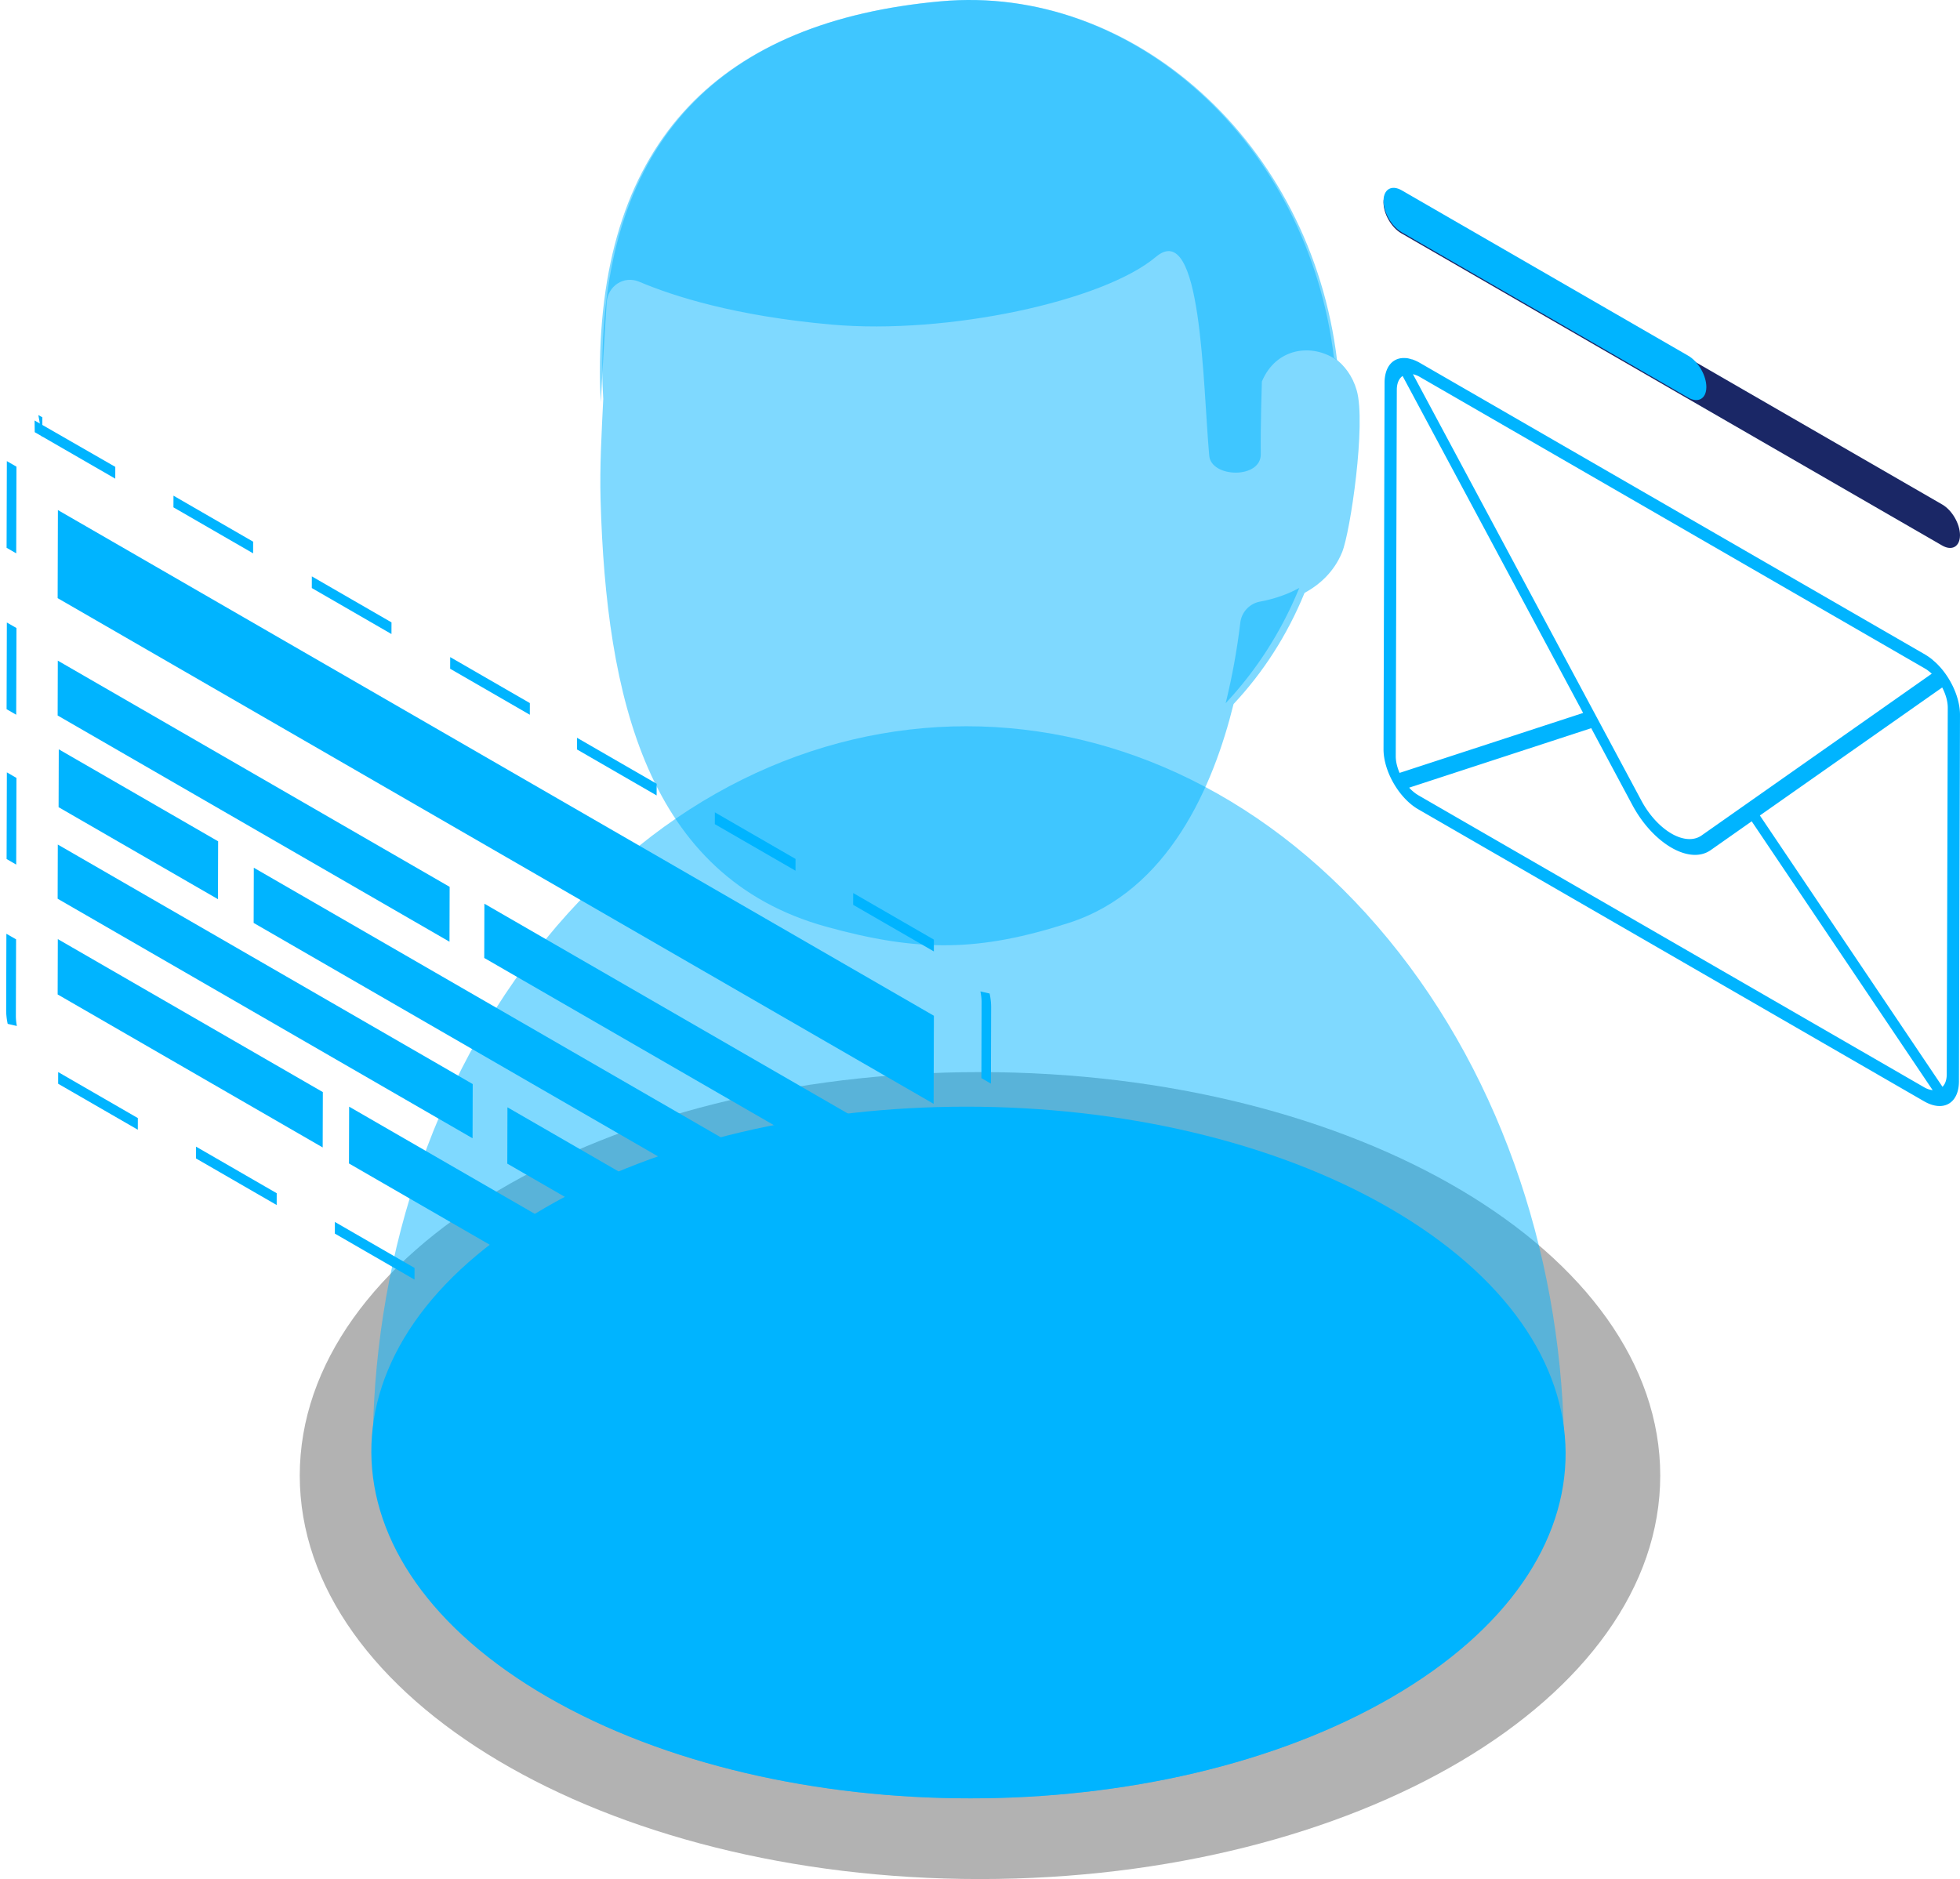 <svg width="170" height="163" xmlns="http://www.w3.org/2000/svg" xmlns:xlink="http://www.w3.org/1999/xlink" xmlns:svgjs="http://svgjs.com/svgjs" viewBox="1000 2196 170 163"><svg width="118" height="70" xmlns="http://www.w3.org/2000/svg" xmlns:xlink="http://www.w3.org/1999/xlink" xmlns:svgjs="http://svgjs.com/svgjs" opacity=".302" x="1026" y="2289"><svg xmlns="http://www.w3.org/2000/svg" xmlns:xlink="http://www.w3.org/1999/xlink" width="118" height="70"><path paint-order="stroke fill markers" fill-rule="evenodd" d="M59 70C26.373 70 0 54.355 0 35S26.373 0 59 0c32.627 0 59 15.645 59 35S91.627 70 59 70z"/></svg></svg><svg width="170" height="156" xmlns="http://www.w3.org/2000/svg" xmlns:xlink="http://www.w3.org/1999/xlink" xmlns:svgjs="http://svgjs.com/svgjs" viewBox="1000 2196 170 156" x="1000" y="2196"><svg width="50" height="80" xmlns="http://www.w3.org/2000/svg" xmlns:xlink="http://www.w3.org/1999/xlink" xmlns:svgjs="http://svgjs.com/svgjs" viewBox="1120 2212 50 80" x="1120" y="2212"><svg width="50" height="65" xmlns="http://www.w3.org/2000/svg" xmlns:xlink="http://www.w3.org/1999/xlink" xmlns:svgjs="http://svgjs.com/svgjs" viewBox="1120 2227 50 65" x="1120" y="2227"><svg width="50" height="65" xmlns="http://www.w3.org/2000/svg" xmlns:xlink="http://www.w3.org/1999/xlink" xmlns:svgjs="http://svgjs.com/svgjs" viewBox="0 0.056 50 64.888" fill="#00b4ff" x="1120" y="2227"><svg xmlns="http://www.w3.org/2000/svg" xmlns:xlink="http://www.w3.org/1999/xlink" width="50" height="65" viewBox="0.114 0.701 49.422 64.138"><path paint-order="stroke fill markers" fill-rule="evenodd" d="M46.56 26.135L3.197 1.1a3.798 3.798 0 0 0-.613-.278L2.509.811c-.18-.06-.34-.099-.502-.105h-.019C.938.633.207 1.418.203 2.818L.114 34.24c-.005 1.89 1.331 4.206 2.976 5.155L46.45 64.429c1.654.955 2.99.183 2.996-1.706l.089-31.422c.004-1.4-.72-3.026-1.759-4.159l-.028-.026c-.16-.18-.32-.328-.49-.47l-.086-.08a5.023 5.023 0 0 0-.614-.43zM1.49 36.275c-.207-.48-.329-.974-.328-1.43l.09-31.421c.001-.565.191-.966.496-1.183l15.477 28.893-15.735 5.14zM48.035 63.19L32.38 39.927 48.01 28.951c.291.56.48 1.18.477 1.744l-.088 31.422c-.001.478-.136.846-.363 1.073zm-23.23-21.71c-.983-.567-1.927-1.6-2.576-2.813L2.637 2.092l.057.01c.161.05.331.105.501.204l43.36 25.034c.171.098.341.24.511.381l.047.05-19.734 13.87c-.655.459-1.591.407-2.574-.16zM3.093 38.19a3.495 3.495 0 0 1-.783-.649L17.92 32.44l3.521 6.578c.894 1.67 2.121 2.954 3.36 3.67 1.228.709 2.458.842 3.359.21l3.518-2.472 15.513 23.051a1.822 1.822 0 0 1-.737-.251L3.093 38.19z"/></svg></svg></svg><svg width="50" height="32" xmlns="http://www.w3.org/2000/svg" xmlns:xlink="http://www.w3.org/1999/xlink" xmlns:svgjs="http://svgjs.com/svgjs" viewBox="1120 2212 50 32" x="1120" y="2212"><svg width="50" height="32" xmlns="http://www.w3.org/2000/svg" xmlns:xlink="http://www.w3.org/1999/xlink" xmlns:svgjs="http://svgjs.com/svgjs" viewBox="0 0.468 50 31.065" fill="#1a2766" x="1120" y="2212"><svg xmlns="http://www.w3.org/2000/svg" xmlns:xlink="http://www.w3.org/1999/xlink" width="50" height="32" viewBox="0.158 0.606 49.333 30.65"><path paint-order="stroke fill markers" fill-rule="evenodd" d="M47.975 27.541L1.685.815C.842.33.16.719.157 1.685c-.003.977.676 2.15 1.517 2.637l46.29 26.726c.84.485 1.523.096 1.526-.881.002-.966-.675-2.141-1.516-2.626z"/></svg></svg></svg><svg width="28" height="19" xmlns="http://www.w3.org/2000/svg" xmlns:xlink="http://www.w3.org/1999/xlink" xmlns:svgjs="http://svgjs.com/svgjs" viewBox="1120 2212 28 19" x="1120" y="2212"><svg width="28" height="19" xmlns="http://www.w3.org/2000/svg" xmlns:xlink="http://www.w3.org/1999/xlink" xmlns:svgjs="http://svgjs.com/svgjs" viewBox="0 0.295 28 18.41" fill="#00b4ff" x="1120" y="2212"><svg xmlns="http://www.w3.org/2000/svg" xmlns:xlink="http://www.w3.org/1999/xlink" width="28" height="19" viewBox="0.158 0.606 27.053 17.787"><path paint-order="stroke fill markers" fill-rule="evenodd" d="M25.694 14.677L1.684.815C.843.33.161.719.158 1.685c-.003.977.676 2.15 1.517 2.637l24.009 13.862c.841.486 1.524.097 1.527-.88.002-.967-.677-2.141-1.517-2.627z"/></svg></svg></svg></svg><svg width="104" height="156" xmlns="http://www.w3.org/2000/svg" xmlns:xlink="http://www.w3.org/1999/xlink" xmlns:svgjs="http://svgjs.com/svgjs" viewBox="1032 2196 104 156" x="1032" y="2196"><svg width="104" height="60" xmlns="http://www.w3.org/2000/svg" xmlns:xlink="http://www.w3.org/1999/xlink" xmlns:svgjs="http://svgjs.com/svgjs" viewBox="1032 2292 104 60" x="1032" y="2292"><svg width="104" height="60" xmlns="http://www.w3.org/2000/svg" xmlns:xlink="http://www.w3.org/1999/xlink" xmlns:svgjs="http://svgjs.com/svgjs" viewBox="0.207 0 103.586 60" fill="#00b4ff" x="1032" y="2292"><svg xmlns="http://www.w3.org/2000/svg" xmlns:xlink="http://www.w3.org/1999/xlink" width="104" height="60" viewBox="0.897 0.021 102.671 59.47"><path paint-order="stroke fill markers" fill-rule="evenodd" d="M88.414 8.733C68.302-2.879 35.791-2.884 15.81 8.728-4.173 20.34-4.056 39.17 16.056 50.784c20.112 11.61 52.613 11.61 72.595-.001 19.981-11.613 19.875-30.438-.237-42.05z"/></svg></svg></svg><svg width="104" height="93" xmlns="http://www.w3.org/2000/svg" xmlns:xlink="http://www.w3.org/1999/xlink" xmlns:svgjs="http://svgjs.com/svgjs" viewBox="0.33 0 103.34 93" fill="#00b4ff" opacity=".502" x="1032" y="2259"><svg xmlns="http://www.w3.org/2000/svg" xmlns:xlink="http://www.w3.org/1999/xlink" width="104" height="93" viewBox="0.897 0.094 102.671 92.398"><path paint-order="stroke fill markers" fill-rule="evenodd" d="M88.414 18.452C68.302-6.018 35.791-6.03 15.81 18.442 5.82 30.677.852 46.716.897 62.755v.001C.943 70.366 6 77.978 16.056 83.783c20.112 11.612 52.613 11.612 72.595 0 9.99-5.806 14.958-13.415 14.916-21.025-.043-16.036-5.097-32.072-15.153-44.306z"/></svg></svg><svg width="66" height="82" xmlns="http://www.w3.org/2000/svg" xmlns:xlink="http://www.w3.org/1999/xlink" xmlns:svgjs="http://svgjs.com/svgjs" viewBox="0.069 0 65.861 82" fill="#00b4ff" opacity=".502" x="1052" y="2196"><svg xmlns="http://www.w3.org/2000/svg" xmlns:xlink="http://www.w3.org/1999/xlink" width="66" height="82" viewBox="0.599 0.691 65.015 80.946"><path paint-order="stroke fill markers" fill-rule="evenodd" d="M65.362 34.122c-.357-1.25-1.077-2.187-1.95-2.805C61.193 12.879 46.157-.695 29.72.804 11.085 2.503.765 12.544.767 32.402c0 .828.033 1.647.082 2.461-.14 2.872-.31 5.76-.229 8.66.476 16.8 3.95 32.268 19.308 36.52 7.924 2.194 13.105 2.158 20.806-.33 8.53-2.755 12.356-11.738 14.082-18.733 2.517-2.689 4.588-5.876 6.076-9.514 1.29-.708 2.52-1.79 3.215-3.48.718-1.75 2.067-11.032 1.255-13.864zm-3.656-3.553l-.048-.01.048.01zm-3.448.826c-.039.033-.074.074-.112.11.038-.036.073-.076.112-.11zm1.657-.82c-.042.01-.085.022-.127.034l.127-.035zm-.813.284c-.045.022-.093.04-.137.064.046-.024.092-.042.137-.064zm-1.456 1.196c-.05.066-.101.134-.149.203.048-.07.099-.137.15-.203zm-1.804 23.663l.002-.011-.002.011z"/></svg></svg><svg width="64" height="61" xmlns="http://www.w3.org/2000/svg" xmlns:xlink="http://www.w3.org/1999/xlink" xmlns:svgjs="http://svgjs.com/svgjs" viewBox="1052 2196 64 61" x="1052" y="2196"><svg width="64" height="41" xmlns="http://www.w3.org/2000/svg" xmlns:xlink="http://www.w3.org/1999/xlink" xmlns:svgjs="http://svgjs.com/svgjs" viewBox="0.031 0 63.938 41" fill="#00b4ff" opacity=".502" x="1052" y="2196"><svg xmlns="http://www.w3.org/2000/svg" xmlns:xlink="http://www.w3.org/1999/xlink" width="64" height="41" viewBox="0.767 0.691 62.645 40.171"><path paint-order="stroke fill markers" fill-rule="evenodd" d="M1.344 26.404c.088-1.402 1.458-2.321 2.769-1.765 2.891 1.225 8.172 2.92 16.373 3.642 9.8.865 23.057-1.985 27.528-5.755 3.913-3.297 3.98 10.796 4.536 16.898.172 1.891 4.406 1.989 4.38-.135-.03-2.447.093-6.167.093-6.167 1.188-2.865 4.263-3.309 6.39-1.805C61.192 12.879 46.156-.695 29.72.804 11.085 2.503.765 12.544.767 32.402c0 .828.033 1.647.082 2.462.137-2.832.319-5.65.495-8.46z"/></svg></svg><svg width="7" height="10" xmlns="http://www.w3.org/2000/svg" xmlns:xlink="http://www.w3.org/1999/xlink" xmlns:svgjs="http://svgjs.com/svgjs" viewBox="0.307 0 6.387 10" fill="#00b4ff" opacity=".502" x="1106" y="2247"><svg xmlns="http://www.w3.org/2000/svg" xmlns:xlink="http://www.w3.org/1999/xlink" width="7" height="10" viewBox="0.816 0.466 6.076 9.513"><path paint-order="stroke fill markers" fill-rule="evenodd" d="M2.023 3.351A55.617 55.617 0 0 1 .816 9.98C3.333 7.29 5.404 4.104 6.892.466c-1.134.624-2.315.959-3.217 1.125a2.009 2.009 0 0 0-1.652 1.76z"/></svg></svg></svg></svg><svg width="86" height="103" xmlns="http://www.w3.org/2000/svg" xmlns:xlink="http://www.w3.org/1999/xlink" xmlns:svgjs="http://svgjs.com/svgjs" viewBox="1000 2232 86 103" x="1000" y="2232"><svg width="76" height="52" xmlns="http://www.w3.org/2000/svg" xmlns:xlink="http://www.w3.org/1999/xlink" xmlns:svgjs="http://svgjs.com/svgjs" viewBox="0 0.247 76 51.506" fill="#00b4ff" x="1005" y="2240"><svg xmlns="http://www.w3.org/2000/svg" xmlns:xlink="http://www.w3.org/1999/xlink" width="76" height="52" viewBox="0.616 0.987 74.702 50.627"><path paint-order="stroke fill markers" fill-rule="evenodd" d="M75.318 44.104L.638.987l-.022 7.51 74.68 43.116.022-7.509z"/></svg></svg><svg width="39" height="28" xmlns="http://www.w3.org/2000/svg" xmlns:xlink="http://www.w3.org/1999/xlink" xmlns:svgjs="http://svgjs.com/svgjs" viewBox="0 0.392 39 27.215" fill="#00b4ff" x="1042" y="2274"><svg xmlns="http://www.w3.org/2000/svg" xmlns:xlink="http://www.w3.org/1999/xlink" width="39" height="28" viewBox="0.076 0.899 38.206 26.661"><path paint-order="stroke fill markers" fill-rule="evenodd" d="M38.282 22.949L.089.899l-.013 4.61L38.27 27.56l.013-4.61z"/></svg></svg><svg width="34" height="25" xmlns="http://www.w3.org/2000/svg" xmlns:xlink="http://www.w3.org/1999/xlink" xmlns:svgjs="http://svgjs.com/svgjs" viewBox="0 0.31 34 24.381" fill="#00b4ff" x="1005" y="2253"><svg xmlns="http://www.w3.org/2000/svg" xmlns:xlink="http://www.w3.org/1999/xlink" width="34" height="25" viewBox="0.588 0.832 32.945 23.624"><path paint-order="stroke fill markers" fill-rule="evenodd" d="M33.533 19.845L.601.832l-.013 4.61L33.52 24.457l.013-4.61z"/></svg></svg><svg width="16" height="14" xmlns="http://www.w3.org/2000/svg" xmlns:xlink="http://www.w3.org/1999/xlink" xmlns:svgjs="http://svgjs.com/svgjs" viewBox="0.135 0 15.73 14" fill="#00b4ff" x="1065" y="2296"><svg xmlns="http://www.w3.org/2000/svg" xmlns:xlink="http://www.w3.org/1999/xlink" width="16" height="14" viewBox="0.538 0.43 14.721 13.102"><path paint-order="stroke fill markers" fill-rule="evenodd" d="M15.26 8.921L.55.43.538 5.04l14.708 8.492.013-4.61z"/></svg></svg><svg width="41" height="29" xmlns="http://www.w3.org/2000/svg" xmlns:xlink="http://www.w3.org/1999/xlink" xmlns:svgjs="http://svgjs.com/svgjs" viewBox="0 0.274 41 28.452" fill="#00b4ff" x="1022" y="2271"><svg xmlns="http://www.w3.org/2000/svg" xmlns:xlink="http://www.w3.org/1999/xlink" width="41" height="29" viewBox="0.676 0.683 39.48 27.397"><path paint-order="stroke fill markers" fill-rule="evenodd" d="M40.156 23.47L.689.682l-.013 4.61L40.143 28.08l.013-4.61z"/></svg></svg><svg width="14" height="13" xmlns="http://www.w3.org/2000/svg" xmlns:xlink="http://www.w3.org/1999/xlink" xmlns:svgjs="http://svgjs.com/svgjs" viewBox="0.082 0 13.836 13" fill="#00b4ff" x="1005" y="2261"><svg xmlns="http://www.w3.org/2000/svg" xmlns:xlink="http://www.w3.org/1999/xlink" width="14" height="13" viewBox="0.565 0.804 12.708 11.94"><path paint-order="stroke fill markers" fill-rule="evenodd" d="M13.274 8.134L.579.804.565 5.415l12.696 7.33.013-4.611z"/></svg></svg><svg width="9" height="10" xmlns="http://www.w3.org/2000/svg" xmlns:xlink="http://www.w3.org/1999/xlink" xmlns:svgjs="http://svgjs.com/svgjs" viewBox="0.286 0 8.427 10" fill="#00b4ff" x="1072" y="2308"><svg xmlns="http://www.w3.org/2000/svg" xmlns:xlink="http://www.w3.org/1999/xlink" width="9" height="10" viewBox="0.682 0.524 7.555 8.965"><path paint-order="stroke fill markers" fill-rule="evenodd" d="M8.237 4.878L.695.524l-.013 4.61L8.223 9.49l.014-4.61z"/></svg></svg><svg width="26" height="20" xmlns="http://www.w3.org/2000/svg" xmlns:xlink="http://www.w3.org/1999/xlink" xmlns:svgjs="http://svgjs.com/svgjs" viewBox="0 0.055 26 19.89" fill="#00b4ff" x="1044" y="2292"><svg xmlns="http://www.w3.org/2000/svg" xmlns:xlink="http://www.w3.org/1999/xlink" width="26" height="20" viewBox="0.5 0.253 24.531 18.766"><path paint-order="stroke fill markers" fill-rule="evenodd" d="M25.031 14.408L.513.253.5 4.863 25.018 19.02l.013-4.61z"/></svg></svg><svg width="36" height="26" xmlns="http://www.w3.org/2000/svg" xmlns:xlink="http://www.w3.org/1999/xlink" xmlns:svgjs="http://svgjs.com/svgjs" viewBox="0 0.261 36 25.478" fill="#00b4ff" x="1005" y="2269"><svg xmlns="http://www.w3.org/2000/svg" xmlns:xlink="http://www.w3.org/1999/xlink" width="36" height="26" viewBox="0.543 0.761 35.307 24.987"><path paint-order="stroke fill markers" fill-rule="evenodd" d="M35.85 21.138L.556.761l-.013 4.61L35.837 25.75l.013-4.611z"/></svg></svg><svg width="23" height="19" xmlns="http://www.w3.org/2000/svg" xmlns:xlink="http://www.w3.org/1999/xlink" xmlns:svgjs="http://svgjs.com/svgjs" viewBox="0 0.464 23 18.072" fill="#00b4ff" x="1005" y="2277"><svg xmlns="http://www.w3.org/2000/svg" xmlns:xlink="http://www.w3.org/1999/xlink" width="23" height="19" viewBox="0.52 0.718 22.088 17.356"><path paint-order="stroke fill markers" fill-rule="evenodd" d="M22.609 13.463L.534.718.52 5.328l22.076 12.746.013-4.61z"/></svg></svg><svg width="18" height="15" xmlns="http://www.w3.org/2000/svg" xmlns:xlink="http://www.w3.org/1999/xlink" xmlns:svgjs="http://svgjs.com/svgjs" viewBox="0.269 0 17.463 15" fill="#00b4ff" x="1030" y="2292"><svg xmlns="http://www.w3.org/2000/svg" xmlns:xlink="http://www.w3.org/1999/xlink" width="18" height="15" viewBox="0.978 0.416 16.345 14.04"><path paint-order="stroke fill markers" fill-rule="evenodd" d="M17.322 9.845L.991.415.978 5.028l16.331 9.429.013-4.61z"/></svg></svg><svg width="7" height="5" xmlns="http://www.w3.org/2000/svg" xmlns:xlink="http://www.w3.org/1999/xlink" xmlns:svgjs="http://svgjs.com/svgjs" viewBox="0.044 0 6.912 5" fill="#00b4ff" x="1039" y="2253"><svg xmlns="http://www.w3.org/2000/svg" xmlns:xlink="http://www.w3.org/1999/xlink" width="7" height="5" viewBox="0.11 0.301 5.907 4.273"><path paint-order="stroke fill markers" fill-rule="evenodd" d="M6.017 3.71L.113.302l-.003.864 5.905 3.41.002-.864z"/></svg></svg><svg width="7" height="5" xmlns="http://www.w3.org/2000/svg" xmlns:xlink="http://www.w3.org/1999/xlink" xmlns:svgjs="http://svgjs.com/svgjs" viewBox="0.044 0 6.913 5" fill="#00b4ff" x="1050" y="2260"><svg xmlns="http://www.w3.org/2000/svg" xmlns:xlink="http://www.w3.org/1999/xlink" width="7" height="5" viewBox="0.92 0.12 5.907 4.273"><path paint-order="stroke fill markers" fill-rule="evenodd" d="M6.827 3.529L.922.119.92.984l5.904 3.41.003-.864z"/></svg></svg><svg width="7" height="5" xmlns="http://www.w3.org/2000/svg" xmlns:xlink="http://www.w3.org/1999/xlink" xmlns:svgjs="http://svgjs.com/svgjs" viewBox="0.044 0 6.913 5" fill="#00b4ff" x="1015" y="2239"><svg xmlns="http://www.w3.org/2000/svg" xmlns:xlink="http://www.w3.org/1999/xlink" width="7" height="5" viewBox="0.478 0.658 5.907 4.273"><path paint-order="stroke fill markers" fill-rule="evenodd" d="M6.385 4.067L.481.657l-.003.864 5.905 3.41.002-.864z"/></svg></svg><svg width="7" height="5" xmlns="http://www.w3.org/2000/svg" xmlns:xlink="http://www.w3.org/1999/xlink" xmlns:svgjs="http://svgjs.com/svgjs" viewBox="0.044 0 6.913 5" fill="#00b4ff" x="1027" y="2246"><svg xmlns="http://www.w3.org/2000/svg" xmlns:xlink="http://www.w3.org/1999/xlink" width="7" height="5" viewBox="0.287 0.476 5.907 4.273"><path paint-order="stroke fill markers" fill-rule="evenodd" d="M6.195 3.885L.29.475l-.003.864 5.905 3.41.003-.864z"/></svg></svg><svg width="7" height="6" xmlns="http://www.w3.org/2000/svg" xmlns:xlink="http://www.w3.org/1999/xlink" xmlns:svgjs="http://svgjs.com/svgjs" viewBox="0 0.468 7 5.063" fill="#00b4ff" x="1062" y="2266"><svg xmlns="http://www.w3.org/2000/svg" xmlns:xlink="http://www.w3.org/1999/xlink" width="7" height="6" viewBox="0.729 0.938 5.907 4.273"><path paint-order="stroke fill markers" fill-rule="evenodd" d="M6.636 4.347L.732.937l-.003.865L6.634 5.21l.002-.864z"/></svg></svg><svg width="2" height="8" xmlns="http://www.w3.org/2000/svg" xmlns:xlink="http://www.w3.org/1999/xlink" xmlns:svgjs="http://svgjs.com/svgjs" viewBox="0.573 0 0.854 8" fill="#00b4ff" x="1000" y="2236"><svg xmlns="http://www.w3.org/2000/svg" xmlns:xlink="http://www.w3.org/1999/xlink" width="2" height="8" viewBox="0.577 0.547 0.771 7.219"><path paint-order="stroke fill markers" fill-rule="evenodd" d="M1.348.981L.596.547l-.02 6.785.753.434L1.348.98z"/></svg></svg><svg width="7" height="6" xmlns="http://www.w3.org/2000/svg" xmlns:xlink="http://www.w3.org/1999/xlink" xmlns:svgjs="http://svgjs.com/svgjs" viewBox="0 0.468 7 5.063" fill="#00b4ff" x="1074" y="2273"><svg xmlns="http://www.w3.org/2000/svg" xmlns:xlink="http://www.w3.org/1999/xlink" width="7" height="6" viewBox="0.538 0.756 5.907 4.273"><path paint-order="stroke fill markers" fill-rule="evenodd" d="M6.445 4.165L.541.756l-.003.863 5.905 3.41.002-.864z"/></svg></svg><svg width="1" height="8" xmlns="http://www.w3.org/2000/svg" xmlns:xlink="http://www.w3.org/1999/xlink" xmlns:svgjs="http://svgjs.com/svgjs" viewBox="0.08 0 0.84 8" fill="#00b4ff" x="1085" y="2309"><svg xmlns="http://www.w3.org/2000/svg" xmlns:xlink="http://www.w3.org/1999/xlink" width="1" height="8" viewBox="0.119 0.715 0.757 7.211"><path paint-order="stroke fill markers" fill-rule="evenodd" d="M.876 1.142L.138.715.12 7.5l.738.426.02-6.784z"/></svg></svg><svg width="6" height="5" xmlns="http://www.w3.org/2000/svg" xmlns:xlink="http://www.w3.org/1999/xlink" xmlns:svgjs="http://svgjs.com/svgjs" viewBox="0 0.33 6 4.34" fill="#00b4ff" x="1065" y="2323"><svg xmlns="http://www.w3.org/2000/svg" xmlns:xlink="http://www.w3.org/1999/xlink" width="6" height="5" viewBox="0.016 0.121 5.907 4.272"><path paint-order="stroke fill markers" fill-rule="evenodd" d="M5.923 3.53L.019.12.016.985l5.905 3.41.002-.864z"/></svg></svg><svg width="7" height="5" xmlns="http://www.w3.org/2000/svg" xmlns:xlink="http://www.w3.org/1999/xlink" xmlns:svgjs="http://svgjs.com/svgjs" viewBox="0.044 0 6.913 5" fill="#00b4ff" x="1053" y="2316"><svg xmlns="http://www.w3.org/2000/svg" xmlns:xlink="http://www.w3.org/1999/xlink" width="7" height="5" viewBox="0.207 0.303 5.907 4.273"><path paint-order="stroke fill markers" fill-rule="evenodd" d="M6.114 3.712L.209.302l-.002.864 5.904 3.41.003-.864z"/></svg></svg><svg width="7" height="6" xmlns="http://www.w3.org/2000/svg" xmlns:xlink="http://www.w3.org/1999/xlink" xmlns:svgjs="http://svgjs.com/svgjs" viewBox="0 0.471 7 5.058" fill="#00b4ff" x="1076" y="2329"><svg xmlns="http://www.w3.org/2000/svg" xmlns:xlink="http://www.w3.org/1999/xlink" width="7" height="6" viewBox="0.825 0.939 5.945 4.296"><path paint-order="stroke fill markers" fill-rule="evenodd" d="M6.732 4.348L.828.939l-.003.863 5.946 3.433-.039-.887z"/></svg></svg><svg width="1" height="8" xmlns="http://www.w3.org/2000/svg" xmlns:xlink="http://www.w3.org/1999/xlink" xmlns:svgjs="http://svgjs.com/svgjs" viewBox="0.035 0 0.929 8" fill="#00b4ff" x="1085" y="2282"><svg xmlns="http://www.w3.org/2000/svg" xmlns:xlink="http://www.w3.org/1999/xlink" width="1" height="8" viewBox="0.121 0.645 0.829 7.142"><path paint-order="stroke fill markers" fill-rule="evenodd" d="M.833.809L.12.645c.053.278.092.547.092.81L.196 7.36l.738.427.017-5.906A5.023 5.023 0 0 0 .833.81z"/></svg></svg><svg width="7" height="5" xmlns="http://www.w3.org/2000/svg" xmlns:xlink="http://www.w3.org/1999/xlink" xmlns:svgjs="http://svgjs.com/svgjs" viewBox="0.043 0 6.913 5" fill="#00b4ff" x="1041" y="2309"><svg xmlns="http://www.w3.org/2000/svg" xmlns:xlink="http://www.w3.org/1999/xlink" width="7" height="5" viewBox="0.397 0.485 5.907 4.272"><path paint-order="stroke fill markers" fill-rule="evenodd" d="M6.304 3.894L.4.484l-.003.864 5.905 3.41.002-.864z"/></svg></svg><svg width="1" height="8" xmlns="http://www.w3.org/2000/svg" xmlns:xlink="http://www.w3.org/1999/xlink" xmlns:svgjs="http://svgjs.com/svgjs" viewBox="0.08 0 0.84 8" fill="#00b4ff" x="1085" y="2323"><svg xmlns="http://www.w3.org/2000/svg" xmlns:xlink="http://www.w3.org/1999/xlink" width="1" height="8" viewBox="0.081 0.285 0.757 7.211"><path paint-order="stroke fill markers" fill-rule="evenodd" d="M.838.711L.1.285.08 7.07l.739.426L.838.711z"/></svg></svg><svg width="1" height="8" xmlns="http://www.w3.org/2000/svg" xmlns:xlink="http://www.w3.org/1999/xlink" xmlns:svgjs="http://svgjs.com/svgjs" viewBox="0.08 0 0.84 8" fill="#00b4ff" x="1085" y="2296"><svg xmlns="http://www.w3.org/2000/svg" xmlns:xlink="http://www.w3.org/1999/xlink" width="1" height="8" viewBox="0.158 0.145 0.757 7.211"><path paint-order="stroke fill markers" fill-rule="evenodd" d="M.915.572L.177.145.157 6.93l.739.426L.915.572z"/></svg></svg><svg width="2" height="8" xmlns="http://www.w3.org/2000/svg" xmlns:xlink="http://www.w3.org/1999/xlink" xmlns:svgjs="http://svgjs.com/svgjs" viewBox="0.573 0 0.854 8" fill="#00b4ff" x="1000" y="2250"><svg xmlns="http://www.w3.org/2000/svg" xmlns:xlink="http://www.w3.org/1999/xlink" width="2" height="8" viewBox="0.538 0.117 0.771 7.219"><path paint-order="stroke fill markers" fill-rule="evenodd" d="M1.31.55L.557.118l-.02 6.785.752.434L1.31.55z"/></svg></svg><svg width="2" height="8" xmlns="http://www.w3.org/2000/svg" xmlns:xlink="http://www.w3.org/1999/xlink" xmlns:svgjs="http://svgjs.com/svgjs" viewBox="0.536 0 0.929 8" fill="#00b4ff" x="1000" y="2277"><svg xmlns="http://www.w3.org/2000/svg" xmlns:xlink="http://www.w3.org/1999/xlink" width="2" height="8" viewBox="0.464 0.257 0.829 7.142"><path paint-order="stroke fill markers" fill-rule="evenodd" d="M1.232.69L.481.258.464 6.178c-.001.324.038.686.118 1.057l.711.164a4.128 4.128 0 0 1-.078-.787L1.232.69z"/></svg></svg><svg width="1" height="2" xmlns="http://www.w3.org/2000/svg" xmlns:xlink="http://www.w3.org/1999/xlink" xmlns:svgjs="http://svgjs.com/svgjs" viewBox="0.326 0 0.348 2" fill="#00b4ff" x="1003" y="2232"><svg xmlns="http://www.w3.org/2000/svg" xmlns:xlink="http://www.w3.org/1999/xlink" width="1" height="2" viewBox="0.591 0.809 0.08 0.463"><path paint-order="stroke fill markers" fill-rule="evenodd" d="M.671.855L.591.81l.08.462V.855z"/></svg></svg><svg width="2" height="8" xmlns="http://www.w3.org/2000/svg" xmlns:xlink="http://www.w3.org/1999/xlink" xmlns:svgjs="http://svgjs.com/svgjs" viewBox="0.573 0 0.854 8" fill="#00b4ff" x="1000" y="2263"><svg xmlns="http://www.w3.org/2000/svg" xmlns:xlink="http://www.w3.org/1999/xlink" width="2" height="8" viewBox="0.5 0.687 0.771 7.219"><path paint-order="stroke fill markers" fill-rule="evenodd" d="M1.27 1.121L.52.687.5 7.472l.752.434.019-6.785z"/></svg></svg><svg width="7" height="6" xmlns="http://www.w3.org/2000/svg" xmlns:xlink="http://www.w3.org/1999/xlink" xmlns:svgjs="http://svgjs.com/svgjs" viewBox="0 0.469 7 5.063" fill="#00b4ff" x="1017" y="2295"><svg xmlns="http://www.w3.org/2000/svg" xmlns:xlink="http://www.w3.org/1999/xlink" width="7" height="6" viewBox="0.765 0.841 5.907 4.272"><path paint-order="stroke fill markers" fill-rule="evenodd" d="M6.673 4.25L.768.84l-.003.864 5.905 3.41.003-.865z"/></svg></svg><svg width="7" height="6" xmlns="http://www.w3.org/2000/svg" xmlns:xlink="http://www.w3.org/1999/xlink" xmlns:svgjs="http://svgjs.com/svgjs" viewBox="0 0.477 7 5.047" fill="#00b4ff" x="1003" y="2232"><svg xmlns="http://www.w3.org/2000/svg" xmlns:xlink="http://www.w3.org/1999/xlink" width="7" height="6" viewBox="0.671 0.855 5.905 4.257"><path paint-order="stroke fill markers" fill-rule="evenodd" d="M6.576 4.249L.671.855l.011.856 5.892 3.401.002-.863z"/></svg></svg><svg width="7" height="5" xmlns="http://www.w3.org/2000/svg" xmlns:xlink="http://www.w3.org/1999/xlink" xmlns:svgjs="http://svgjs.com/svgjs" viewBox="0.044 0 6.913 5" fill="#00b4ff" x="1029" y="2302"><svg xmlns="http://www.w3.org/2000/svg" xmlns:xlink="http://www.w3.org/1999/xlink" width="7" height="5" viewBox="0.575 0.659 5.907 4.273"><path paint-order="stroke fill markers" fill-rule="evenodd" d="M6.482 4.068L.577.658l-.002.864 5.904 3.41.003-.864z"/></svg></svg><svg width="7" height="5" xmlns="http://www.w3.org/2000/svg" xmlns:xlink="http://www.w3.org/1999/xlink" xmlns:svgjs="http://svgjs.com/svgjs" viewBox="0.043 0 6.913 5" fill="#00b4ff" x="1005" y="2289"><svg xmlns="http://www.w3.org/2000/svg" width="7" height="5" viewBox="0.956 0.023 5.907 4.272"><path paint-order="stroke fill markers" fill-rule="evenodd" d="M6.863 3.432L.958.022.956.887 6.86 4.295l.002-.863z"/></svg></svg></svg></svg></svg>